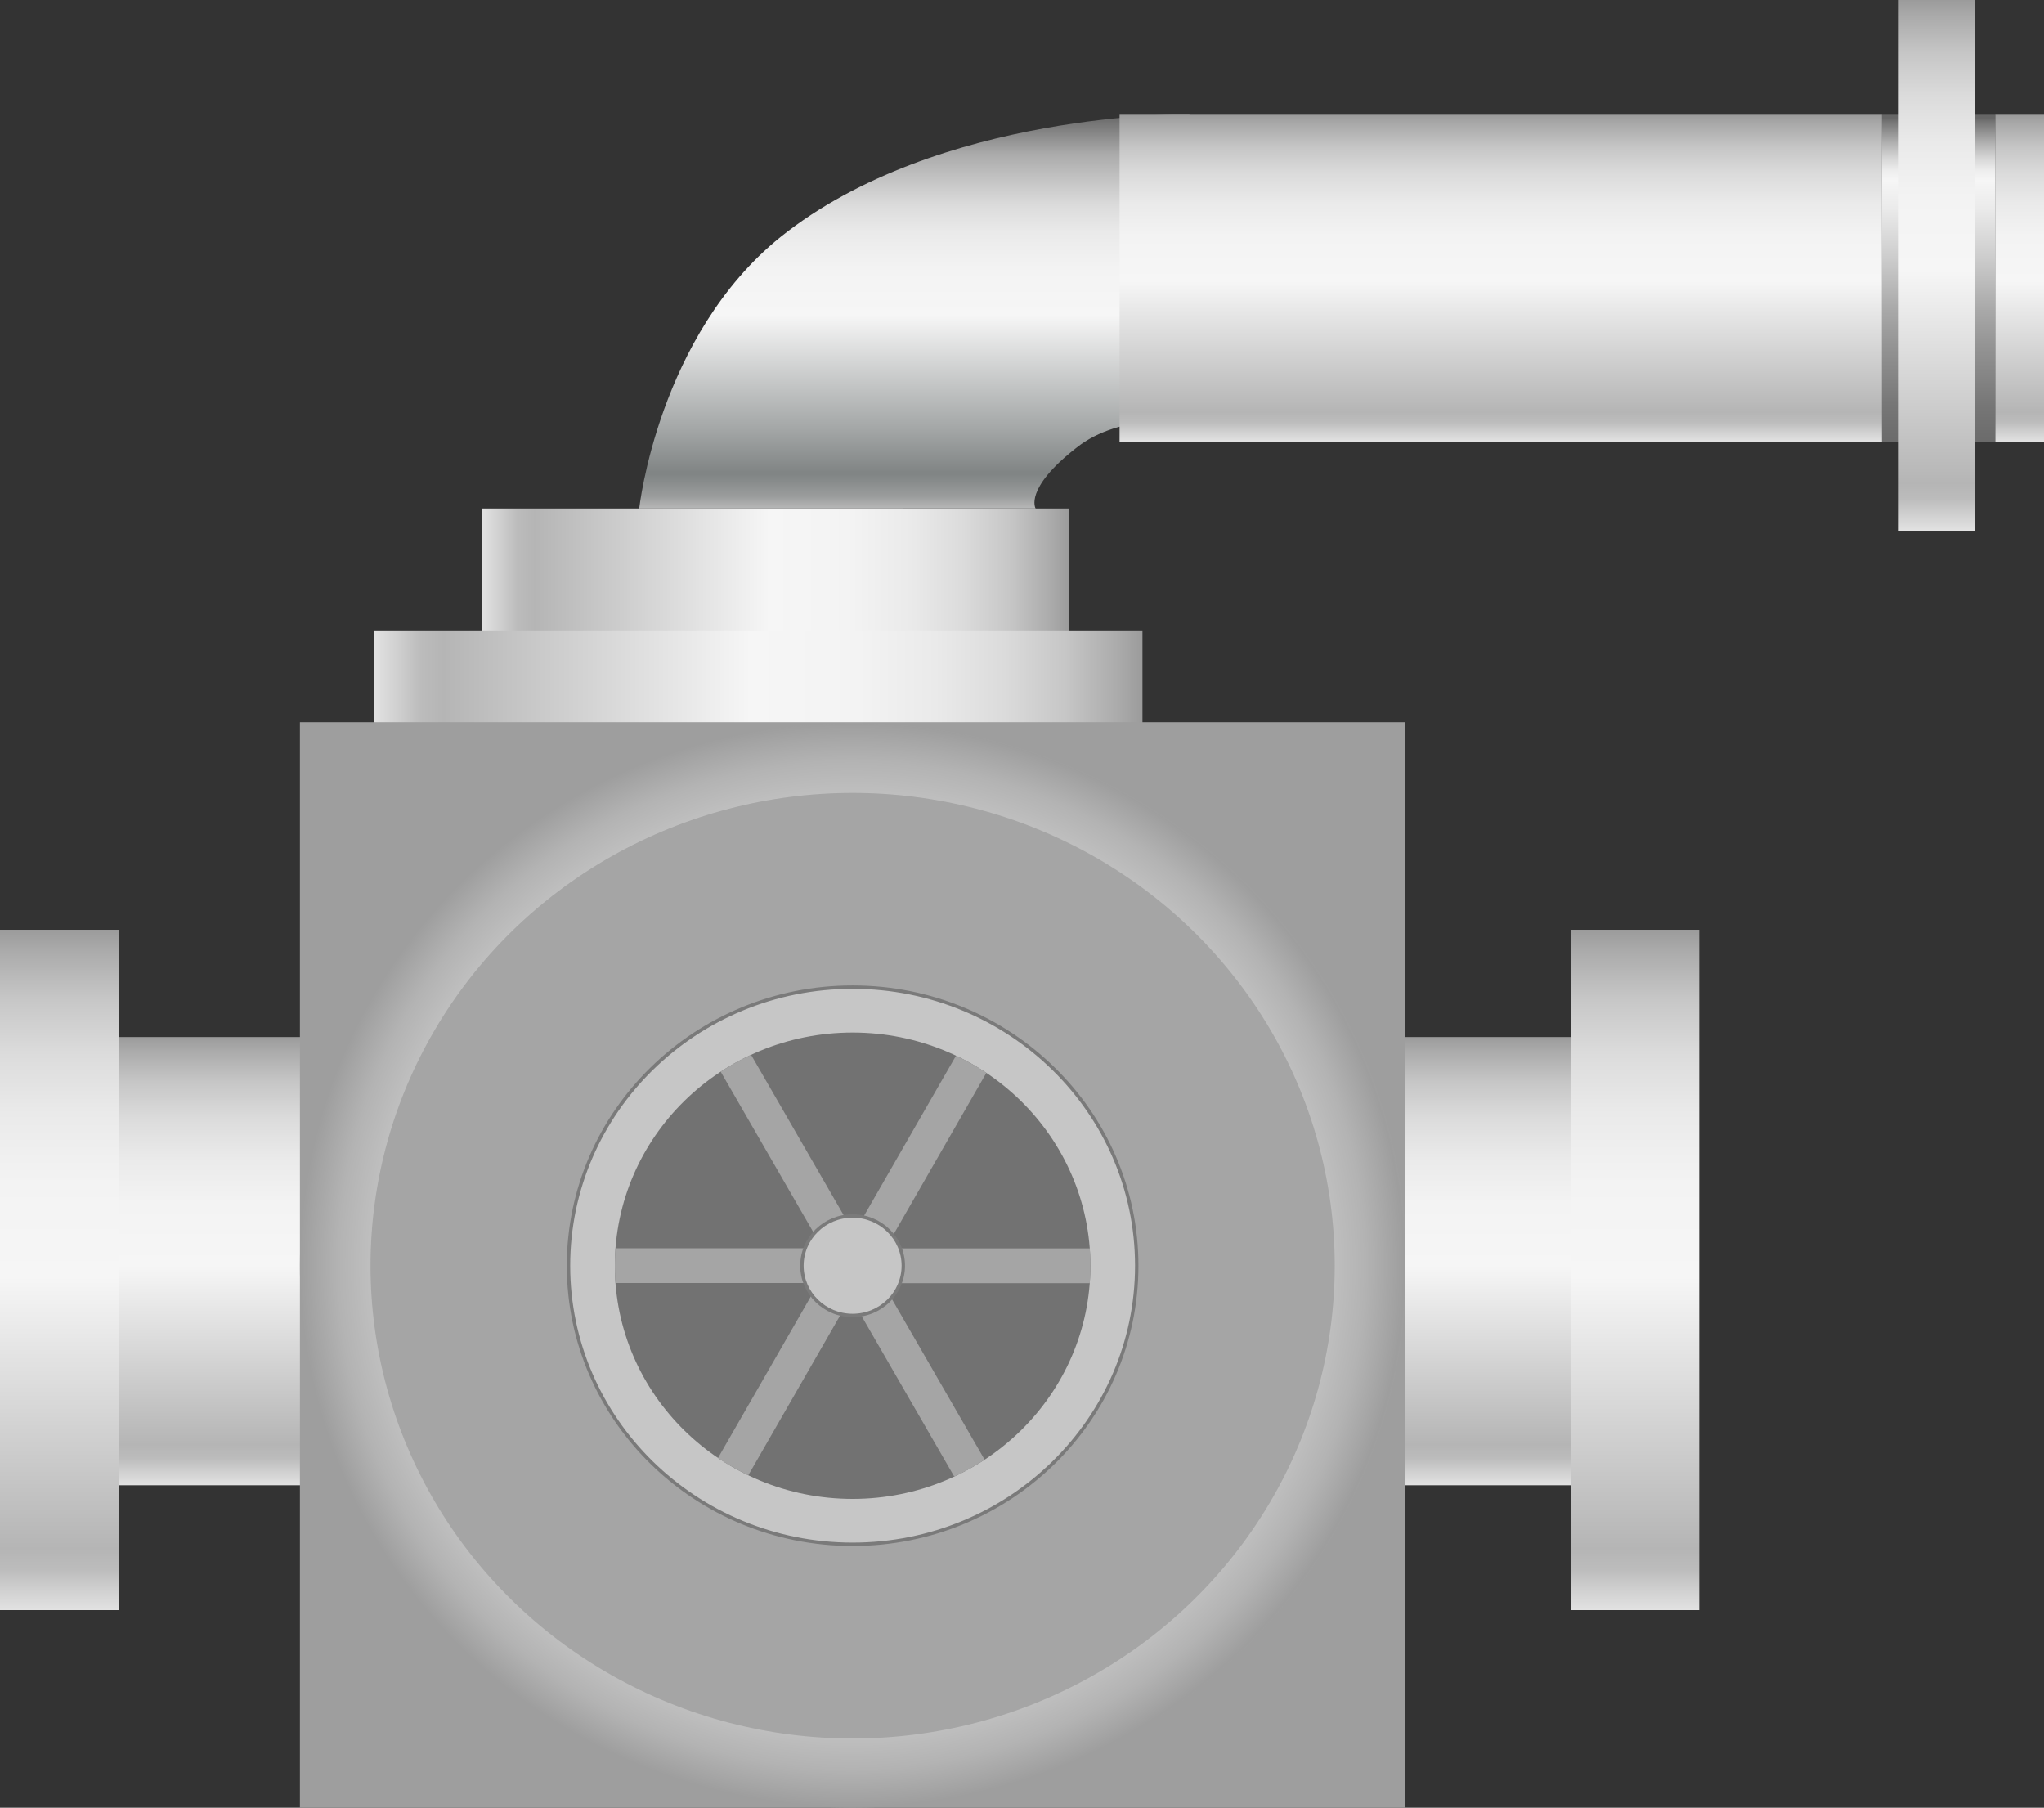 <svg xmlns="http://www.w3.org/2000/svg" xmlns:xlink="http://www.w3.org/1999/xlink" viewBox="0 0 150 132.64">
    <rect x="0" y="0" width="150" height="132.64" fill="#333333" stroke="none"/>
    <defs>
        <style>
            .cls-1 {
                fill: none;
            }

            .cls-2 {
                fill: url(#未命名的渐变_105);
            }

            .cls-3 {
                fill: url(#未命名的渐变_105-2);
            }

            .cls-4 {
                fill: url(#未命名的渐变_143);
            }

            .cls-5 {
                fill: url(#未命名的渐变_105-3);
            }

            .cls-6 {
                fill: url(#未命名的渐变_2);
            }

            .cls-7 {
                fill: url(#未命名的渐变_105-4);
            }

            .cls-8 {
                fill: url(#未命名的渐变_105-5);
            }

            .cls-9 {
                fill: url(#未命名的渐变_67);
            }

            .cls-10 {
                fill: url(#未命名的渐变_67-2);
            }

            .cls-11 {
                fill: url(#未命名的渐变_105-6);
            }

            .cls-12 {
                fill: url(#未命名的渐变_105-7);
            }

            .cls-13 {
                fill: url(#未命名的渐变_2-2);
            }

            .cls-14 {
                fill: #a5a5a5;
            }

            .cls-15 {
                fill: #c6c6c6;
                stroke: #7a7a7a;
                stroke-miterlimit: 10;
                stroke-width: 0.25px;
            }

            .cls-16 {
                fill: #727272;
            }

            .cls-17 {
                clip-path: url(#clip-path);
            }

            .cls-18 {
                fill: url(#未命名的渐变_105-8);
            }

            .cls-19 {
                opacity: 0.2;
            }
        </style>
        <linearGradient id="未命名的渐变_105" x1="35.37" y1="44.46" x2="78.49" y2="44.46" gradientUnits="userSpaceOnUse">
            <stop offset="0" stop-color="#e2e2e2" />
            <stop offset="0.03" stop-color="#d0d0d0" />
            <stop offset="0.06" stop-color="#bcbcbc" />
            <stop offset="0.09" stop-color="#b5b5b5" />
            <stop offset="0.49" stop-color="#f6f6f6" />
            <stop offset="0.63" stop-color="#f3f3f3" />
            <stop offset="0.73" stop-color="#eaeaea" />
            <stop offset="0.82" stop-color="#dbdbdb" />
            <stop offset="0.9" stop-color="#c6c6c6" />
            <stop offset="0.97" stop-color="#aaa" />
            <stop offset="1" stop-color="#9b9b9b" />
        </linearGradient>
        <linearGradient id="未命名的渐变_105-2" x1="62.03" y1="108.98" x2="62.03" y2="76.09" xlink:href="#未命名的渐变_105" />
        <linearGradient id="未命名的渐变_143" x1="67.18" y1="37.31" x2="67.18" y2="8.38" gradientUnits="userSpaceOnUse">
            <stop offset="0" stop-color="#b7b7b7" />
            <stop offset="0.03" stop-color="#9b9d9d" />
            <stop offset="0.07" stop-color="#878b8b" />
            <stop offset="0.09" stop-color="#808484" />
            <stop offset="0.2" stop-color="#a3a6a6" />
            <stop offset="0.49" stop-color="#f6f6f6" />
            <stop offset="0.61" stop-color="#f3f3f3" />
            <stop offset="0.7" stop-color="#eaeaea" />
            <stop offset="0.77" stop-color="#dbdbdb" />
            <stop offset="0.83" stop-color="#c5c5c5" />
            <stop offset="0.9" stop-color="#aaa" />
            <stop offset="0.95" stop-color="#888" />
            <stop offset="1" stop-color="#666" />
        </linearGradient>
        <linearGradient id="未命名的渐变_105-3" x1="27.47" y1="53.46" x2="83.85" y2="53.46" xlink:href="#未命名的渐变_105" />
        <radialGradient id="未命名的渐变_2" cx="61.84" cy="92.82" r="39.82" gradientTransform="translate(-0.4) scale(1.02 1)"
            gradientUnits="userSpaceOnUse">
            <stop offset="0" stop-color="#f6f6f6" />
            <stop offset="0.35" stop-color="#f4f4f4" />
            <stop offset="0.54" stop-color="#ececec" />
            <stop offset="0.69" stop-color="#dedede" />
            <stop offset="0.81" stop-color="#cbcbcb" />
            <stop offset="0.93" stop-color="#b3b3b3" />
            <stop offset="1" stop-color="#9e9e9e" />
        </radialGradient>
        <linearGradient id="未命名的渐变_105-4" x1="4.37" y1="118.15" x2="4.37" y2="68.22" xlink:href="#未命名的渐变_105" />
        <linearGradient id="未命名的渐变_105-5" x1="120" y1="118.15" x2="120" y2="68.22" xlink:href="#未命名的渐变_105" />
        <linearGradient id="未命名的渐变_67" x1="138.85" y1="32.4" x2="138.85" y2="8.42" gradientUnits="userSpaceOnUse">
            <stop offset="0" stop-color="#6b6b6b" />
            <stop offset="0.11" stop-color="#767676" />
            <stop offset="0.3" stop-color="#959595" />
            <stop offset="0.41" stop-color="#aaa" />
            <stop offset="0.56" stop-color="#ccc" />
            <stop offset="0.71" stop-color="#eaeaea" />
            <stop offset="0.8" stop-color="#f6f6f6" />
            <stop offset="0.83" stop-color="#ededed" />
            <stop offset="0.87" stop-color="#d4d4d4" />
            <stop offset="0.92" stop-color="#ababab" />
            <stop offset="0.98" stop-color="#737373" />
            <stop offset="0.99" stop-color="#666" />
        </linearGradient>
        <linearGradient id="未命名的渐变_67-2" x1="145.69" y1="32.41" x2="145.69" y2="8.42" xlink:href="#未命名的渐变_67" />
        <linearGradient id="未命名的渐变_105-6" x1="148.22" y1="32.41" x2="148.22" y2="8.42" xlink:href="#未命名的渐变_105" />
        <linearGradient id="未命名的渐变_105-7" x1="142.14" y1="38.94" x2="142.14" y2="0" xlink:href="#未命名的渐变_105" />
        <radialGradient id="未命名的渐变_2-2" cx="42.54" cy="134.34" r="37.51"
            gradientTransform="translate(16.57 -49.58) scale(1.08 1.06)" xlink:href="#未命名的渐变_2" />
        <clipPath id="clip-path">
            <ellipse class="cls-1" cx="62.57" cy="92.87" rx="17.45" ry="17.11" />
        </clipPath>
        <linearGradient id="未命名的渐变_105-8" x1="110.13" y1="32.4" x2="110.13" y2="8.42" xlink:href="#未命名的渐变_105" />
    </defs>
    <title>IoT-pump（泵）</title>
    <g id="图层_6" data-name="图层 6">
        <rect class="cls-2" x="35.37" y="37.31" width="43.11" height="14.3" />
        <rect class="cls-3" x="8.75" y="76.09" width="106.55" height="32.89" />
        <path class="cls-4"
            d="M87.42,30.88l-.13-22.5s-18.45-.24-30,9c-9,7.25-10.38,19.93-10.38,19.93H76s-.89-1.43,3-4.46C82.22,30.27,87.42,30.88,87.42,30.88Z" />
        <rect class="cls-5" x="27.47" y="46.31" width="56.37" height="14.3" />
        <rect class="cls-6" x="22.01" y="52.99" width="81.11" height="79.65" />
        <rect class="cls-7" x="-0.01" y="68.22" width="8.76" height="49.92" />
        <rect class="cls-8" x="115.3" y="68.22" width="9.4" height="49.92" />
        <rect class="cls-9" x="138.1" y="8.42" width="1.5" height="23.99" />
        <rect class="cls-10" x="144.94" y="8.42" width="1.5" height="23.99" />
        <rect class="cls-11" x="146.43" y="8.42" width="3.58" height="23.99" />
        <rect class="cls-12" x="139.34" width="5.6" height="38.94" />
        <ellipse class="cls-13" cx="62.57" cy="92.87" rx="40.56" ry="39.77" />
        <ellipse class="cls-14" cx="62.57" cy="92.87" rx="35.38" ry="34.69" />
        <ellipse class="cls-15" cx="62.57" cy="92.87" rx="20.85" ry="20.44" />
        <ellipse class="cls-16" cx="62.57" cy="92.87" rx="17.45" ry="17.11" />
        <g class="cls-17">
            <rect class="cls-14" x="65.31" y="91.6" width="15.18" height="2.55" />
            <rect class="cls-14" x="60.14" y="82.66" width="15.18" height="2.55"
                transform="matrix(0.5, -0.87, 0.87, 0.5, -38.82, 100.62)" />
            <rect class="cls-14" x="49.82" y="82.66" width="15.18" height="2.55"
                transform="translate(13.43 175.61) rotate(-120)" />
            <rect class="cls-14" x="44.66" y="91.6" width="15.18" height="2.55"
                transform="translate(104.49 185.74) rotate(-180)" />
            <rect class="cls-14" x="49.82" y="100.54" width="15.18" height="2.55"
                transform="matrix(-0.5, 0.87, -0.87, -0.5, 174.29, 103)" />
            <rect class="cls-14" x="60.14" y="100.54" width="15.18" height="2.55"
                transform="translate(122.04 -7.75) rotate(60)" />
        </g>
        <ellipse class="cls-15" cx="62.57" cy="92.87" rx="3.72" ry="3.65" />
        <rect class="cls-18" x="82.16" y="8.42" width="55.95" height="23.99" />
    </g>
    
</svg>